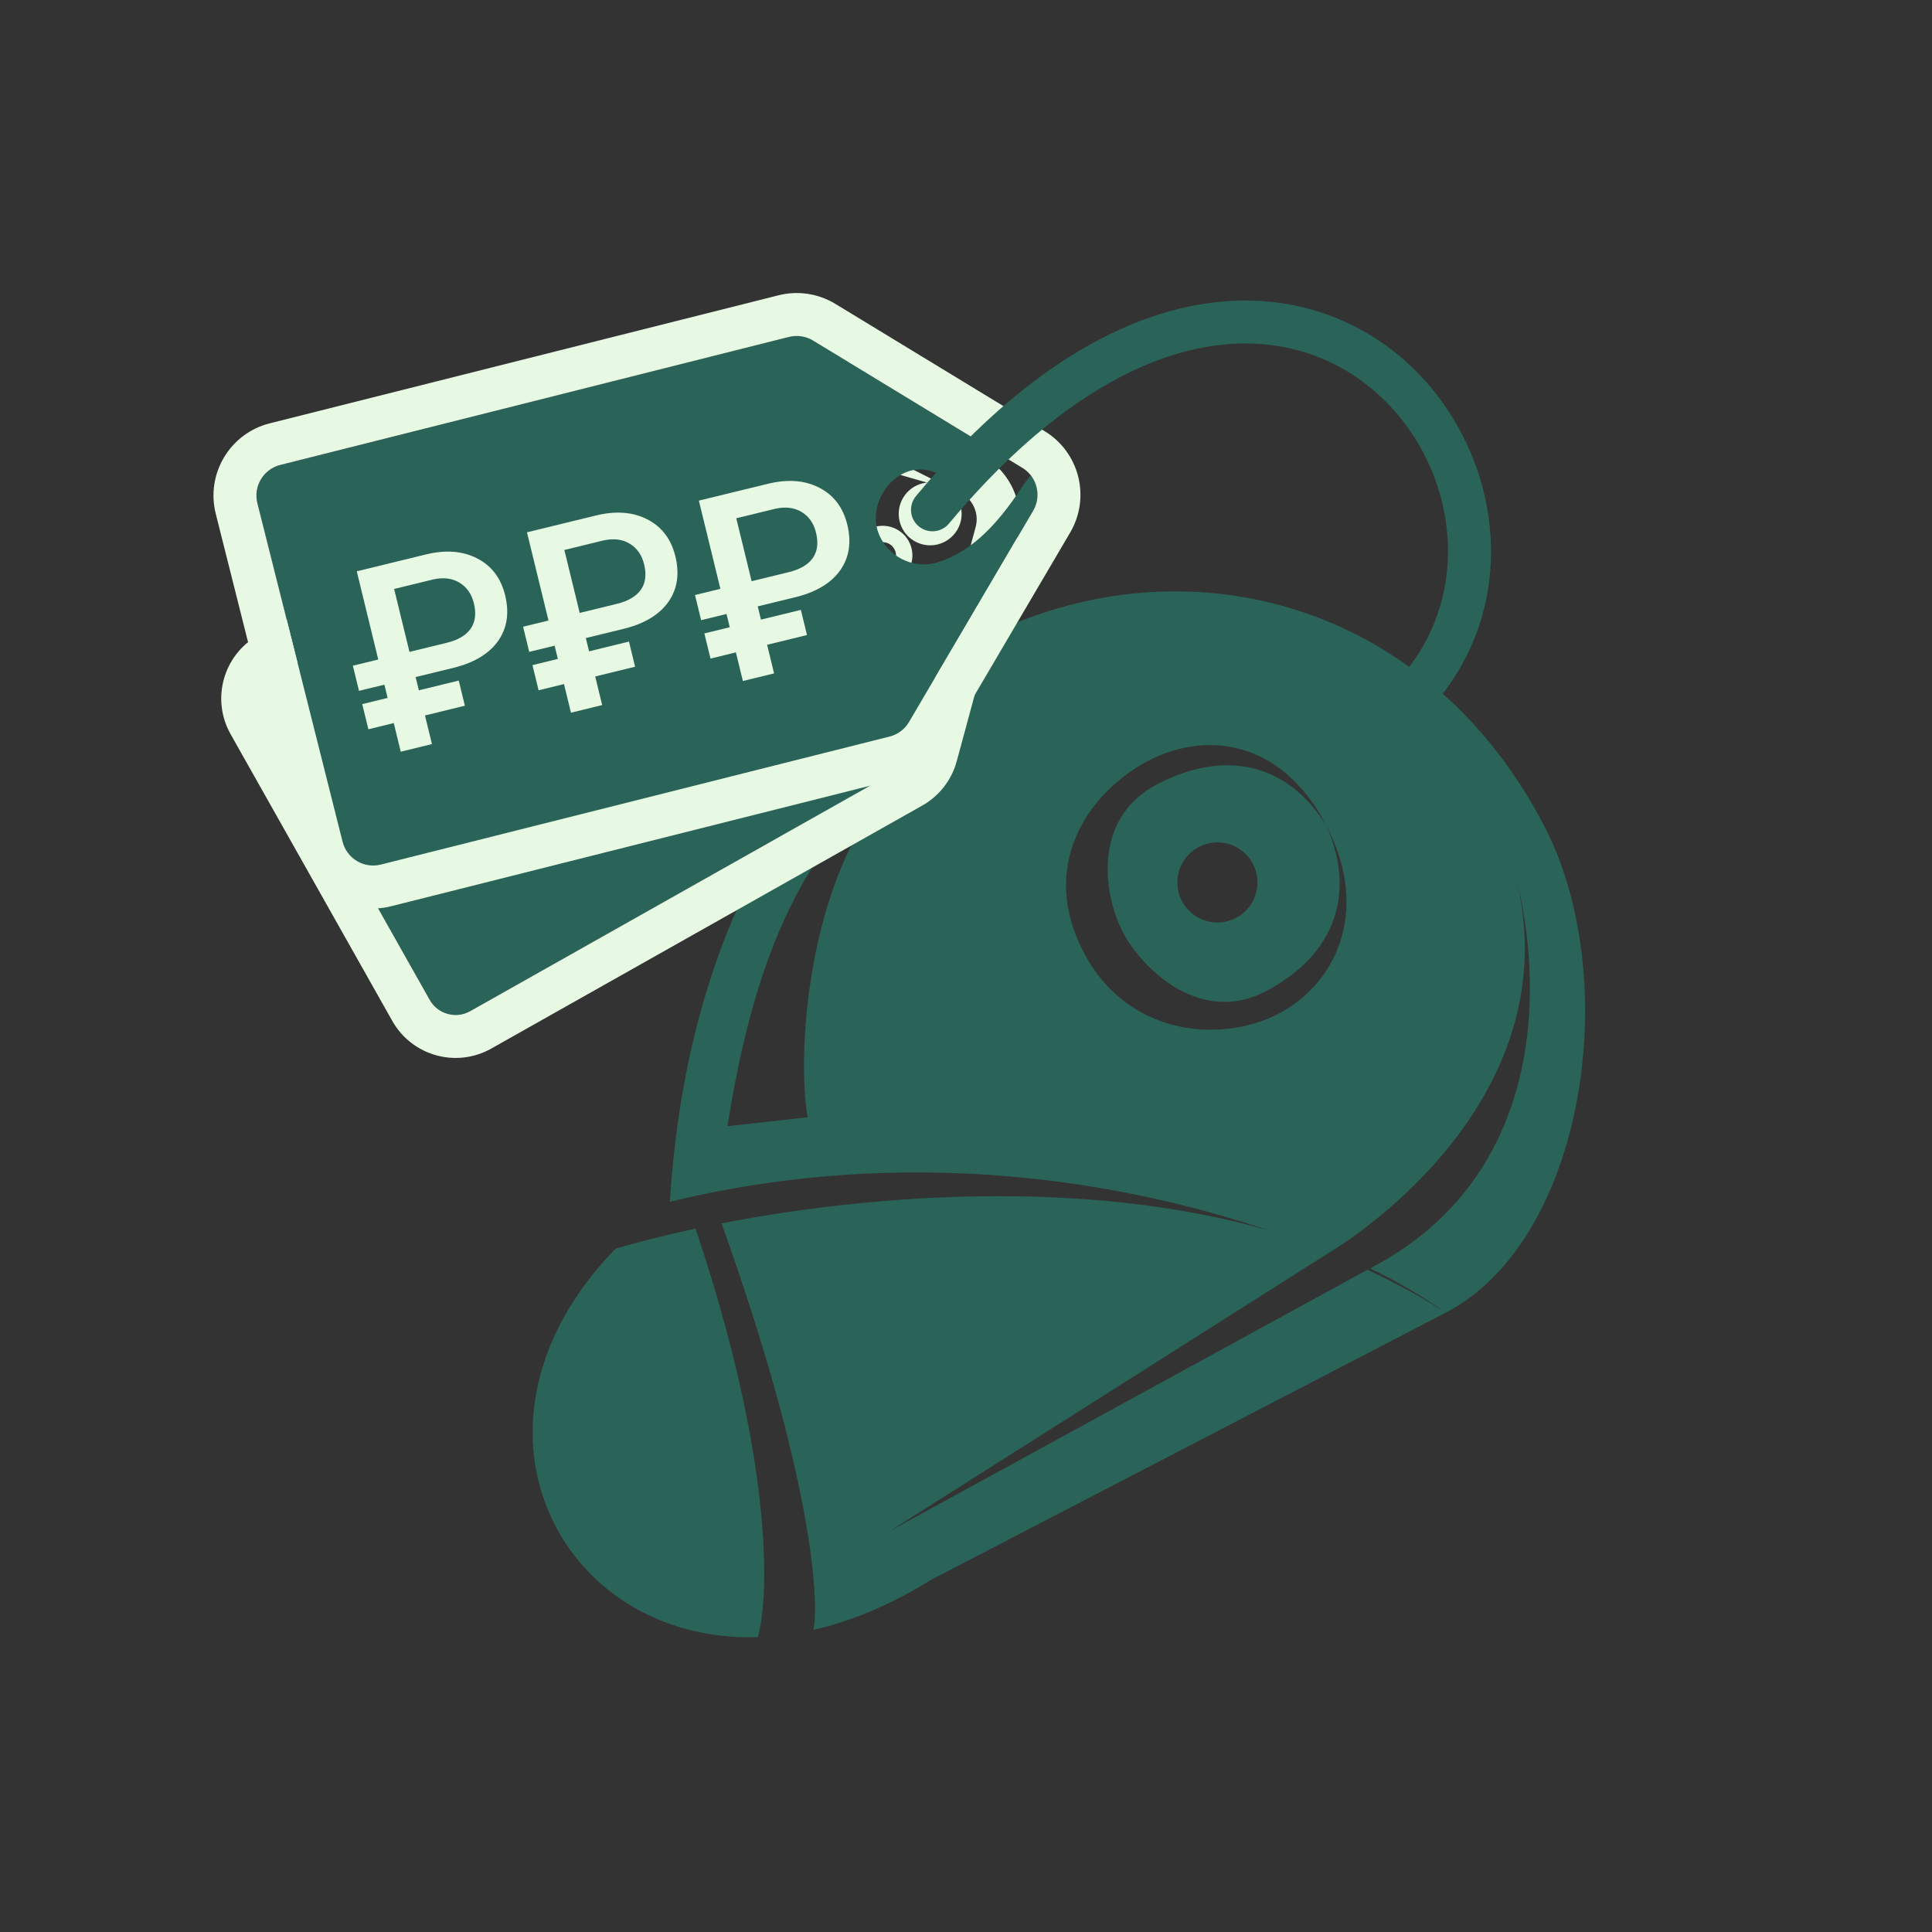 <svg width="90" height="90" viewBox="0 0 90 90" fill="none" xmlns="http://www.w3.org/2000/svg">
<rect x="0" y="0" width="90" height="90" fill="#333333" stroke="none"/>
<path fill-rule="evenodd" clip-rule="evenodd" d="M67.349 61.148C73.829 57.784 75.648 45.624 71.941 38.484C62.114 19.554 33.112 25.085 31.206 55.984C42.085 53.338 52.063 54.94 59.086 57.312C50.52 54.869 40.572 55.638 33.611 56.988C37.746 68.533 38.188 74.423 37.892 75.926C39.626 75.53 41.461 74.779 43.347 73.608L67.349 61.148ZM63.699 59.151C65.189 59.847 66.42 60.536 67.349 61.148C66.239 60.363 65.058 59.679 63.822 59.087C72.069 54.806 71.919 45.757 70.578 40.712C73.419 51.623 62.004 58.297 62.004 58.297L61.9 58.363L41.457 71.319L63.699 59.151ZM28.674 58.168C29.74 57.855 30.996 57.535 32.4 57.235C36.026 67.991 35.845 74.403 35.301 76.265C25.992 76.551 20.781 66.278 28.674 58.168ZM53.38 35.499C56.051 34.043 59.661 34.365 61.792 38.47C60.232 35.915 57.456 34.692 53.915 36.53C50.823 38.135 51.442 41.76 52.294 43.4C53.212 45.167 55.931 47.751 58.932 46.194C62.26 44.466 63.156 41.547 61.792 38.47C63.866 42.464 62.205 45.896 59.486 47.261C56.792 48.614 52.488 48.231 50.472 44.346C48.36 40.278 50.733 36.942 53.38 35.499ZM33.889 52.464C34.939 45.844 36.976 38.921 42.969 35.249C37.63 39.189 37.073 48.919 37.621 52.046L33.889 52.464ZM57.572 42.764C56.657 43.239 55.53 42.882 55.055 41.967C54.58 41.052 54.937 39.925 55.852 39.45C56.767 38.975 57.894 39.332 58.368 40.247C58.843 41.162 58.487 42.289 57.572 42.764Z" fill="#2A6458"/>
<path fill-rule="evenodd" clip-rule="evenodd" d="M41.981 35.782L33.088 20.011L13.011 31.331C12.345 31.707 12.109 32.552 12.485 33.218L20.017 46.576C20.393 47.242 21.238 47.478 21.904 47.102L41.981 35.782Z" fill="#2A6458"/>
<path fill-rule="evenodd" clip-rule="evenodd" d="M44.495 22.857L45.047 20.935C46.825 21.445 47.864 23.288 47.38 25.073L44.568 35.462C44.331 36.337 43.753 37.08 42.963 37.526L22.886 48.846C21.258 49.764 19.193 49.189 18.275 47.56L10.743 34.202C9.825 32.574 10.4 30.509 12.029 29.591L32.105 18.271C32.895 17.825 33.831 17.715 34.702 17.965M45.047 20.935L44.495 22.857L34.15 19.888C33.794 19.785 33.411 19.831 33.088 20.013L13.011 31.333C12.345 31.709 12.109 32.554 12.485 33.22L20.017 46.578C20.393 47.244 21.238 47.48 21.904 47.104L41.981 35.784C42.304 35.601 42.54 35.297 42.637 34.939L45.45 24.551C45.648 23.82 45.222 23.066 44.495 22.857M45.047 20.935L34.702 17.965L45.047 20.935ZM41.66 25.572C41.492 25.275 41.115 25.17 40.818 25.337C40.52 25.505 40.415 25.882 40.583 26.179C40.751 26.476 41.127 26.581 41.425 26.414C41.722 26.246 41.827 25.869 41.66 25.572ZM41.8 27.079C41.135 27.454 40.292 27.219 39.917 26.554C39.542 25.89 39.778 25.047 40.442 24.672C41.107 24.297 41.95 24.532 42.325 25.197C42.7 25.862 42.465 26.704 41.8 27.079Z" fill="#E7F9E3"/>
<path fill-rule="evenodd" clip-rule="evenodd" d="M37.876 15.865C37.54 15.661 37.136 15.599 36.755 15.695L13.056 21.659C12.269 21.857 11.792 22.655 11.99 23.442L15.958 39.21C16.156 39.996 16.954 40.473 17.741 40.275L41.439 34.312C41.821 34.216 42.148 33.971 42.347 33.632L48.129 23.793C48.44 23.264 48.382 22.618 48.03 22.157C47.666 22.365 46.234 25.469 43.617 26.211C42.454 26.541 41.242 25.833 40.891 24.742C40.513 23.571 41.333 22.141 42.539 21.898C43.417 21.722 44.193 22.289 44.644 22.805L46.346 21.017L37.876 15.865Z" fill="#2A6458"/>
<path fill-rule="evenodd" clip-rule="evenodd" d="M36.266 13.756C37.167 13.529 38.121 13.673 38.915 14.156L48.665 20.086L47.625 21.794L37.876 15.865C37.54 15.66 37.136 15.599 36.754 15.695L13.056 21.659C12.269 21.857 11.792 22.655 11.99 23.442L15.958 39.209C16.156 39.996 16.954 40.473 17.741 40.275L41.439 34.312C41.821 34.215 42.148 33.971 42.347 33.631L48.128 23.793M48.128 23.793C48.535 23.102 48.311 22.211 47.625 21.794L48.665 20.086C50.284 21.07 50.813 23.173 49.853 24.807L44.071 34.645C43.6 35.446 42.828 36.024 41.927 36.251L18.229 42.215C16.371 42.682 14.486 41.555 14.018 39.698L10.05 23.93C9.583 22.072 10.71 20.187 12.568 19.72L36.266 13.756M43.849 23.807C43.777 23.521 43.487 23.347 43.2 23.419C42.914 23.491 42.74 23.782 42.812 24.068C42.885 24.355 43.175 24.528 43.461 24.456C43.748 24.384 43.922 24.094 43.849 23.807ZM43.689 25.359C42.904 25.556 42.107 25.08 41.91 24.296C41.712 23.511 42.188 22.714 42.973 22.517C43.758 22.319 44.554 22.795 44.752 23.58C44.95 24.365 44.473 25.161 43.689 25.359Z" fill="#E7F9E3"/>
<path d="M21.656 32.875L19.797 33.329L20.123 34.662L18.668 35.017L18.343 33.683L17.16 33.972L16.874 32.8L18.057 32.512L17.907 31.894L16.724 32.183L16.438 31.011L17.621 30.723L16.619 26.614L19.833 25.83C20.76 25.603 21.56 25.665 22.232 26.015C22.904 26.361 23.337 26.934 23.532 27.734C23.731 28.549 23.624 29.254 23.21 29.849C22.796 30.439 22.121 30.854 21.185 31.095L19.361 31.54L19.512 32.157L21.37 31.704L21.656 32.875ZM19.075 30.368L20.812 29.944C21.336 29.817 21.706 29.598 21.924 29.288C22.142 28.978 22.192 28.582 22.075 28.102C21.97 27.671 21.747 27.352 21.408 27.145C21.072 26.938 20.664 26.887 20.184 26.991L18.36 27.436L19.075 30.368Z" fill="#E7F9E3"/>
<path d="M29.585 31.059L27.727 31.512L28.052 32.845L26.598 33.2L26.273 31.867L25.09 32.156L24.804 30.984L25.987 30.695L25.836 30.078L24.653 30.366L24.368 29.195L25.551 28.906L24.548 24.797L27.763 24.013C28.69 23.787 29.49 23.849 30.162 24.198C30.833 24.544 31.267 25.117 31.462 25.918C31.661 26.733 31.554 27.438 31.14 28.032C30.726 28.622 30.05 29.038 29.114 29.278L27.291 29.723L27.441 30.341L29.3 29.887L29.585 31.059ZM27.005 28.552L28.742 28.128C29.265 28 29.636 27.781 29.854 27.471C30.072 27.162 30.122 26.766 30.005 26.285C29.899 25.854 29.677 25.535 29.337 25.329C29.001 25.122 28.593 25.07 28.113 25.175L26.29 25.62L27.005 28.552Z" fill="#E7F9E3"/>
<path d="M37.593 29.582L35.735 30.036L36.06 31.369L34.606 31.724L34.281 30.39L33.098 30.679L32.812 29.507L33.995 29.219L33.844 28.601L32.661 28.89L32.375 27.718L33.558 27.43L32.556 23.321L35.771 22.537C36.698 22.311 37.498 22.372 38.17 22.722C38.841 23.068 39.275 23.641 39.47 24.441C39.669 25.256 39.561 25.961 39.148 26.555C38.733 27.146 38.058 27.561 37.122 27.802L35.298 28.247L35.449 28.864L37.307 28.411L37.593 29.582ZM35.013 27.075L36.75 26.651C37.273 26.524 37.644 26.305 37.862 25.995C38.08 25.685 38.13 25.29 38.012 24.809C37.907 24.378 37.685 24.059 37.345 23.852C37.009 23.645 36.601 23.594 36.121 23.698L34.298 24.143L35.013 27.075Z" fill="#E7F9E3"/>
<path fill-rule="evenodd" clip-rule="evenodd" d="M55.2 16.378C51.96 17.231 48.188 19.62 44.205 24.391C43.851 24.815 43.221 24.872 42.797 24.517C42.373 24.164 42.316 23.533 42.67 23.109C46.828 18.13 50.931 15.434 54.691 14.444C58.472 13.448 61.836 14.2 64.398 15.979C69.445 19.483 71.328 26.989 67.197 32.331L65.615 31.107C68.953 26.791 67.493 20.563 63.258 17.622C61.18 16.179 58.419 15.53 55.2 16.378Z" fill="#2A6458"/>
</svg>

